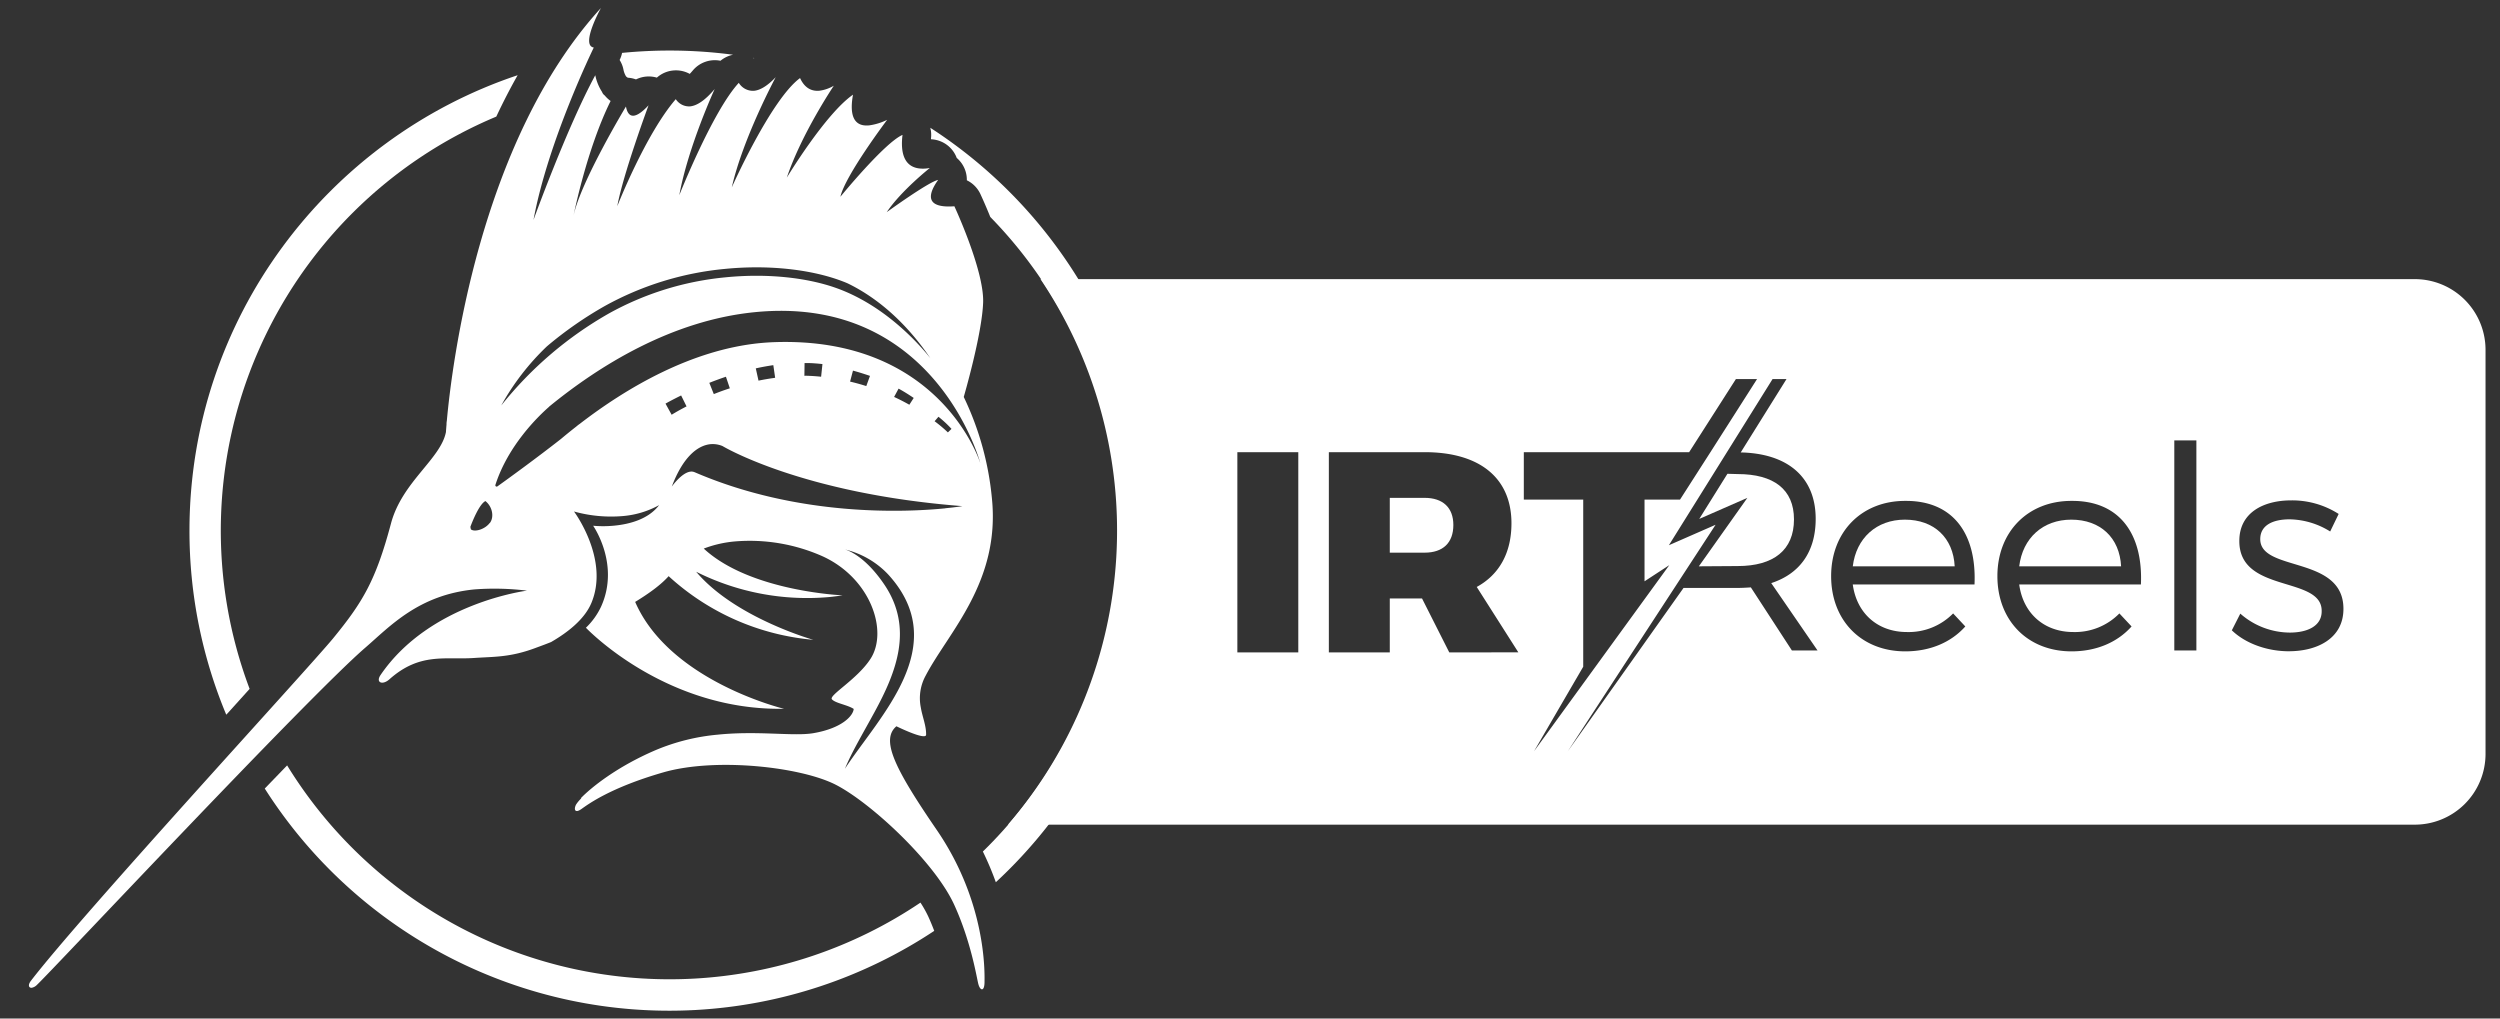 <svg id="Layer_1" data-name="Layer 1" xmlns="http://www.w3.org/2000/svg" viewBox="0 0 864 352"><rect x="0" y="0" width="864" height="352" fill="#333333" stroke="none"/><defs><style>.cls-1{fill:#fff;}</style></defs><title>logotype-white</title><path class="cls-1" d="M260.55,20.17l.1-.11-.42-.07A3.3,3.3,0,0,1,260.55,20.17Z"/><path class="cls-1" d="M321.75,47.81l0,.32A9.93,9.93,0,0,1,330.41,54c.08.19.16.38.23.58a9.9,9.9,0,0,1,3.5,7.73,9.88,9.88,0,0,1,4.1,3.68,8.6,8.6,0,0,1,.47.84c.05.09.09.17.13.26.58,1.26,1.89,4.14,3.4,7.89a155,155,0,0,1-2.56,219.31,104.4,104.4,0,0,1,4.48,10.61A165.71,165.71,0,0,0,321.51,44.16,9.72,9.72,0,0,1,321.75,47.81Z"/><path class="cls-1" d="M214.14,20.73a9.84,9.84,0,0,1,1.3,3.19,7.19,7.19,0,0,0,.84,2.34l.08.11a.27.27,0,0,0,.07.08.87.87,0,0,0,.17.16,3.27,3.27,0,0,1,.36.25,9.74,9.74,0,0,1,1.21.14,10.88,10.88,0,0,1,1.63.45,9.94,9.94,0,0,1,7.21-.62,9.91,9.91,0,0,1,11.37-1.29c.31-.33.66-.72,1.05-1.18A9.92,9.92,0,0,1,249,21a9.86,9.86,0,0,1,4.36-2.08,167.12,167.12,0,0,0-21.93-1.45c-5.55,0-11,.28-16.44.81A9.69,9.69,0,0,1,214.14,20.73Z"/><path class="cls-1" d="M78.73,246.44l7.54-8.36A155.13,155.13,0,0,1,171.52,40.3c2.27-4.83,4.72-9.62,7.38-14.31C113.06,48,65.48,110.23,65.48,183.38A164.82,164.82,0,0,0,78.19,247Z"/><path class="cls-1" d="M320.8,316.73a39.58,39.58,0,0,0-2.69-4.79A155.12,155.12,0,0,1,99.23,264.52l-7.73,8a165.69,165.69,0,0,0,231.37,49.19C322.25,320.06,321.56,318.4,320.8,316.73Z"/><path class="cls-1" d="M715.84,179.59c-9.79,0-16.83,6.36-18,16.14h35.21C732.56,185.85,725.91,179.59,715.84,179.59Z"/><path class="cls-1" d="M620,179.49c0-10.37-7-15.65-19.47-15.65l-3.53-.1-9.74,15.6,16.63-7.28-16.77,23.66,13.41-.09C612.93,195.63,620,190.15,620,179.49Z"/><path class="cls-1" d="M658.32,179.59c-9.78,0-16.82,6.36-18,16.14h35.22C675.05,185.85,668.4,179.59,658.32,179.59Z"/><path class="cls-1" d="M834.37,96.47H359.59A155.86,155.86,0,0,1,348.36,285h486A24.45,24.45,0,0,0,859,260.73v-140A24.44,24.44,0,0,0,834.37,96.47Zm-385.68,129H427.63V156.27h21.06Zm52.18,0-9.42-18.65H480.31v18.65H459.25V156.27h33.11c19,0,30,8.89,30,24.58,0,10.26-4.25,17.76-12,22l14.38,22.6Zm25.76-52.8V156.27h57.14L599.93,131h7.31l-16.13,25.29h0l-10.5,16.38H568.35v28.23l8.56-5.59-46.75,64.32,17-29.21V172.65Zm92.65,52.13L605.1,203c-1.47.09-3,.19-4.6.19H581.83l-40,56.46,51.08-78.29-16.14,7.07L612.6,131h4.82l-15.83,25.36c16.44.36,25.91,8.7,25.91,22.95,0,11.35-5.48,19-15.36,22.21l16,23.28ZM682.39,202H640.32c1.37,10.07,8.71,16.43,18.69,16.43A21.49,21.49,0,0,0,675,212l4.21,4.5c-4.89,5.48-12.13,8.61-20.74,8.61-15.16,0-25.63-10.66-25.63-26s10.57-26,25.53-26C675,172.94,683.17,184.48,682.39,202Zm57.51,0H697.84c1.37,10.07,8.7,16.43,18.68,16.43A21.49,21.49,0,0,0,732.46,212l4.21,4.5c-4.89,5.48-12.13,8.61-20.74,8.61-15.16,0-25.63-10.66-25.63-26s10.57-26,25.54-26C732.46,172.94,740.68,184.48,739.9,202Zm19.17,22.79h-7.63V152.2h7.63Zm32,.29c-7.33,0-14.86-2.54-19.75-7.24l2.93-5.77a26.08,26.08,0,0,0,17.12,6.55c6.06,0,11-2.25,11-7.33.3-12.42-28.56-6.06-28.46-24.36,0-9.88,8.51-14,17.9-14a29.81,29.81,0,0,1,16.43,4.69l-2.93,6.06a27.27,27.27,0,0,0-14-4.2c-5.77,0-10.17,2-10.17,6.85,0,11.44,28.75,5.57,28.75,24.06C809.93,220.57,800.93,225.07,791.05,225.07Z"/><path class="cls-1" d="M492.36,172.06H480.31V191h12.05c6.28,0,9.92-3.36,9.92-9.57C502.28,175.42,498.64,172.06,492.36,172.06Z"/><path class="cls-1" d="M329.83,71.29v0c-10.42.75-9-4.35-5.61-9.11-3.19.58-17.76,11.14-17.76,11.14,5-7.44,14.88-15.25,14.88-15.25l-1.09.15c-8.06.8-9.08-5.63-8.34-11.6C305.71,49.3,290.44,68,290.44,68c1.67-7.38,16.17-26.6,16.17-26.6a20.23,20.23,0,0,1-6.22,1.93c-6.15.61-6.63-4.94-5.59-10.61-9.55,6.6-22.88,28.67-22.88,28.67,5.12-15.25,16.25-31.77,16.25-31.77a13.14,13.14,0,0,1-4.94,1.73c-3.48.34-5.53-1.74-6.73-4.37-10.07,7.38-23.59,37.77-23.59,37.77,3.84-17,15.18-38.08,15.18-38.08-3,3.18-5.49,4.51-7.5,4.71a5.73,5.73,0,0,1-5.26-2.75c-9.05,9.78-20.57,38.84-20.57,38.84C237.87,50.57,247,30.76,247,30.76c-3.46,4.11-6.24,5.76-8.45,6a5.49,5.49,0,0,1-5-2.49c-10.46,12.11-20.22,37-20.22,37,2-11.07,10.81-34.88,10.81-34.88-2.27,2.44-3.92,3.47-5.11,3.59-1.57.16-2.35-1.27-2.7-3.17,0,0-15.63,25.95-18.14,37.81,0,0,4.55-23,12.84-39.72A10.73,10.73,0,0,1,209,33a2.65,2.65,0,0,1-.94-1.24A16.67,16.67,0,0,1,205.73,26C196,43.89,184.38,76,184.38,76c5-27.21,20.83-59.57,20.83-59.57-4.72-.75,2.48-13.67,2.48-13.67-42.19,46.13-51.58,124-53.27,142.69a6.29,6.29,0,0,0-.1,1.22h0c-.11,1.33-.18,2.23-.2,2.64-1.82,9.33-15.18,17.23-19,31.62-5.28,19.81-9.83,27.26-20,39.69C106.17,231.48,28.37,315.93,10.66,339c-1.1,1.45-.71,2.47.32,2.37a3.35,3.35,0,0,0,1.79-1c5.14-4.78,93.56-99.31,113.46-116.52,8.56-7.39,18.38-18.23,37.73-20.15a92.46,92.46,0,0,1,18.17.43s-33.61,4.18-50.62,29.17c-1.76,2.6.67,3.61,3.06,1.48,10.55-9.4,19.28-6.7,29.27-7.38,6.92-.48,12.52-.15,21.51-3.57,2.21-.8,3.87-1.44,5.09-1.93,5.71-3.29,11.55-7.83,13.93-13.48,6.36-15.13-6-31.65-6-31.65a47.73,47.73,0,0,0,17,1.57,31.25,31.25,0,0,0,12.42-3.77c-3.72,4.9-10.24,6.57-15.36,7.08a39.8,39.8,0,0,1-7.44.05s9.44,13.43,2.67,28.11a24.56,24.56,0,0,1-5.17,7.14c2.09,2.15,28.75,28.73,68.45,28,0,0-39.48-9.46-51.43-36.93,4.91-3,9-6,11.57-8.9a84.91,84.91,0,0,0,50,22s-27.11-7.63-40.48-23.52a85.54,85.54,0,0,0,46.18,8.72q2.19-.23,4.44-.57s-32-1.32-48-16.16a40,40,0,0,1,10.64-2.46,61.94,61.94,0,0,1,30.41,5.12c16.6,7.56,22.8,25.82,16.58,35.44-4.61,7.13-14.57,12.63-13.33,14s5.33,1.88,7.52,3.31c-.15,2.22-3.77,6.63-13.91,8.38-.48.08-1,.15-1.52.2-7,.7-18.47-1-31.47.31a72,72,0,0,0-21.5,5.33c-13.51,5.78-22.4,13-25.93,16.66l.21,0a12.23,12.23,0,0,0-1.84,2.19c-.78,1.51-.53,3.22,1.88,1.51s10.09-7.4,28.24-12.64,47.62-1.9,59.66,4.28,34.08,26.57,40.89,41.42c5.76,12.57,7.71,24.79,8.33,27.31s2.13,2.86,2.17-.46.69-27.72-16.68-52.91C309,265.29,304.36,255.63,309.8,251c0,0,9.95,4.91,10.26,3,.09-3.17-1.28-6.17-1.85-9.61h0a16.22,16.22,0,0,1,1.76-11c7.8-14.87,25.71-32.21,22.85-61a103,103,0,0,0-9.75-35.2s6.32-21.58,6.7-32.67S329.83,71.29,329.83,71.29ZM189,119.71A130.76,130.76,0,0,1,209,105.77a106.15,106.15,0,0,1,41.47-12.83c15.22-1.51,29.34.22,39.48,3.82,1,.36,2,.74,2.93,1.14,7.95,3.83,18.75,11.34,28.67,25.92-3.38-4.27-15.37-18.18-32.58-24.29-9.8-3.49-23.46-5.15-38.19-3.69a103,103,0,0,0-40.34,12.49,129.21,129.21,0,0,0-37.22,31.82A85.33,85.33,0,0,1,189,119.71Zm-19.73,61c-1.65,2.18-4.87,3.12-6.27,2.4a1.32,1.32,0,0,1-.26-.18,5.29,5.29,0,0,1-.17-.88c.67-1.8,3.06-7.82,5.19-8.88C170.19,175.1,170.85,178.68,169.3,180.74ZM292,265.68c2.48-6,6.46-12.61,10.27-19.64h0c7.46-13.7,13.61-29,3.25-44.17-7.22-10.6-13.6-12-13.6-12A30.18,30.18,0,0,1,307,198.58C329.31,223.08,304,247.38,292,265.68Zm34.71-90c-14,1.39-50.73,3-86.68-12.5H240a2.6,2.6,0,0,0-1.32-.19c-3.1.31-6.51,5.18-6.51,5.18C236,158,241,154,245.49,153.51a8.8,8.8,0,0,1,4.22.65s27.22,16.46,82.91,20.76C332.62,174.92,330.5,175.28,326.72,175.65ZM230,139.49c1.77-1,3.59-1.92,5.4-2.82l1.87,3.78c-3.27,1.68-5.15,2.89-5.15,2.89Zm15.14-7.18c1.91-.76,3.84-1.47,5.74-2.11l1.35,4c-2,.64-3.81,1.31-5.54,2Zm16.06-5c2-.45,4.07-.82,6.06-1.11l.63,4.36-.69.11c-1.72.24-3.42.54-5.06.88Zm16.8,2.56.06-4.4.77,0c1.79,0,3.61.16,5.41.35l-.46,4.38c-1.68-.18-3.39-.29-5.07-.34Zm15.79,2,1-3.78c2.1.57,4,1.18,5.88,1.82l-1.28,3.52Q296.75,132.58,293.83,131.89ZM309,137.18l1.55-2.87c1.84,1,3.57,2.1,5.23,3.22l-1.51,2.35Q311.86,138.51,309,137.18Zm14,8.4,1.33-1.55a39.23,39.23,0,0,1,4.51,4.19l-1.25,1.22A48.33,48.33,0,0,0,323,145.58Zm15.73,14.32s-13.66-43.68-71.18-41.65c-1.64.06-3.29.17-4.92.33-23.63,2.35-45.78,15.21-62.27,27.91-.34.23-.69.5-1.1.84l-.1.09c-1.85,1.44-3.61,2.87-5.3,4.29-8.21,6.45-18.6,14-21.95,16.38a.37.37,0,0,1-.22.08.46.46,0,0,1-.48-.59c4.39-13.66,14.85-23.76,18.56-27,0,0,0-.05.05-.08,17.2-14.07,42.29-29.76,71-32.61h0C323.15,101.7,338.74,159.87,338.75,159.9Z"/></svg>